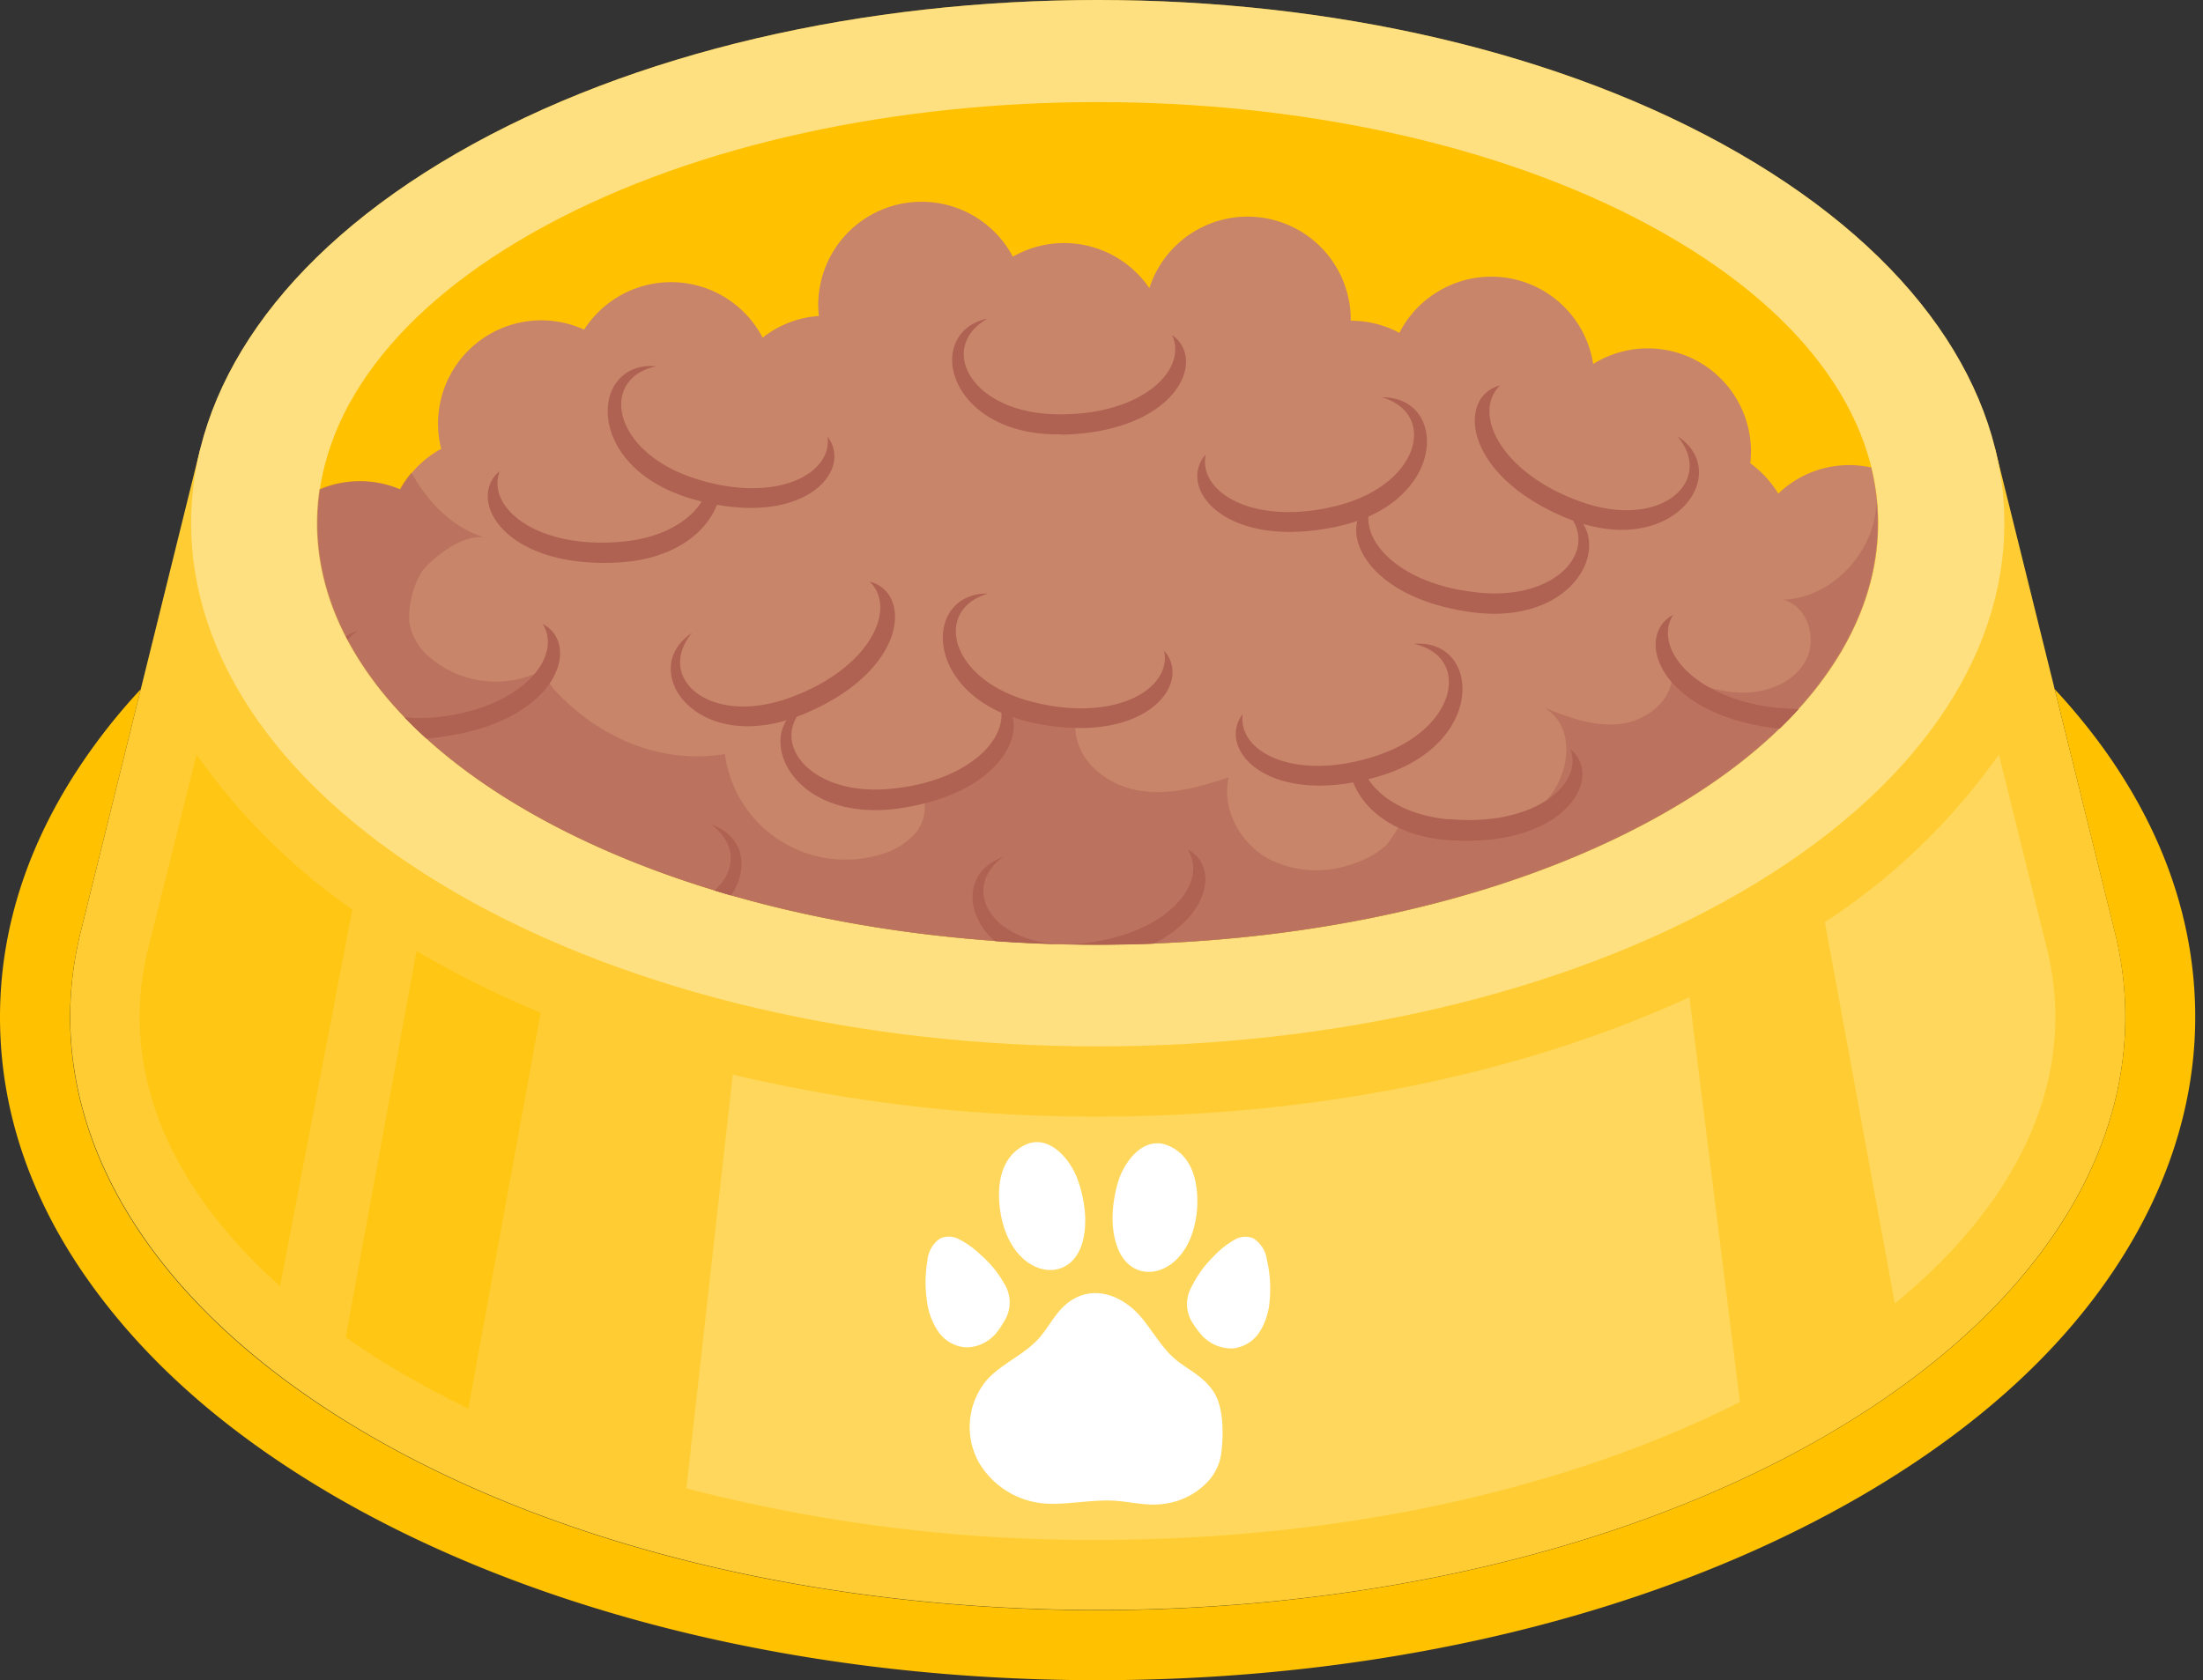 <svg width="194" height="148" fill="none" xmlns="http://www.w3.org/2000/svg"><rect width="100%" height="100%" fill="#333333" stroke="none"/><path d="m186.201 81.964-10.5-42.391h-52.679a155.163 155.163 0 0 0-52.7 0H17.627L7.142 81.963c-3.988 15.776 4.525 32.4 25.547 44.548 35.355 20.4 92.631 20.407 127.986 0 21.008-12.162 29.521-28.772 25.526-44.547Z" fill="#FFC100"/><path opacity=".2" d="m186.201 81.964-10.5-42.391h-52.679a155.163 155.163 0 0 0-52.7 0H17.627L7.142 81.963c-3.988 15.776 4.525 32.4 25.547 44.548 35.355 20.4 92.631 20.407 127.986 0 21.008-12.162 29.521-28.772 25.526-44.547Z" fill="#fff"/><path d="M40.213 78.69c31.183 17.981 81.748 17.981 112.917 0 31.169-17.982 31.183-47.185 0-65.188s-81.734-18.003-112.917 0c-31.183 18.003-31.176 47.185 0 65.188Z" fill="#FFC100"/><path opacity=".5" d="M40.213 78.69c31.183 17.981 81.748 17.981 112.917 0 31.169-17.982 31.183-47.185 0-65.188s-81.734-18.003-112.917 0c-31.183 18.003-31.176 47.185 0 65.188Z" fill="#fff"/><path d="M48.076 72.333c26.87 14.496 70.357 14.496 97.198 0 26.842-14.496 26.835-37.986 0-52.474-26.834-14.489-70.356-14.489-97.198 0-26.842 14.488-26.842 37.985 0 52.474Z" fill="#FFC100"/><path opacity=".2" d="M160.286 60.164a81.616 81.616 0 0 0-3.232-1.853c-33.347-18.003-87.412-18.003-120.758 0a86.172 86.172 0 0 0-3.239 1.853c3.359 4.426 8.358 8.577 15.019 12.169 26.87 14.496 70.357 14.496 97.198 0 6.654-3.592 11.66-7.743 15.012-12.17Z" fill="#000"/><path d="M185.551 66.365a54.414 54.414 0 0 0-4.611-5.657l5.261 21.277c3.995 15.775-4.518 32.392-25.54 44.547-35.355 20.4-92.63 20.4-127.986 0-17.677-10.196-26.502-23.567-26.502-36.939.006-2.56.327-5.111.955-7.594l5.268-21.29A52.98 52.98 0 0 0 7.777 66.4C2.638 73.72 0 81.518 0 89.593c0 8.075 2.602 15.882 7.778 23.193 5.176 7.312 12.417 13.633 21.835 19.092C47.623 142.28 71.432 148 96.661 148s49.037-5.72 67.047-16.122c9.412-5.438 16.759-11.844 21.829-19.092 5.069-7.247 7.778-15.118 7.778-23.2 0-8.082-2.624-15.902-7.764-23.22Z" fill="#FFC100"/><path opacity=".6" d="M17.31 66.457 13.067 83.47a24.992 24.992 0 0 0-.77 6.088c0 8.4 4.313 16.567 12.367 23.737l6.364-33.177A55.495 55.495 0 0 1 17.31 66.457ZM37.109 84.02l-.425-.254-6.243 34.04a72.38 72.38 0 0 0 5.296 3.358 90.093 90.093 0 0 0 5.508 2.914l6.364-34.867a91.643 91.643 0 0 1-10.5-5.19Z" fill="#FFC100"/><path opacity=".2" d="M96.675 98.354a137.974 137.974 0 0 1-32.145-3.698L60.443 131.1a141.505 141.505 0 0 0 36.21 4.54c21.101 0 40.956-4.285 56.569-12.141l-4.448-35.66c-14.849 6.817-33.021 10.515-52.099 10.515Zm83.551-14.912-4.2-16.97a56.653 56.653 0 0 1-15.323 14.756l6.159 33.588c11.328-9.278 16.15-20.344 13.364-31.374Z" fill="#fff"/><path d="M93.89 114.879c-.998.835-1.564 2.079-2.44 3.048-1.323 1.45-3.281 2.199-4.582 3.67a6.441 6.441 0 0 0-.708 7.149 7.39 7.39 0 0 0 6.28 3.712c1.774.035 3.535-.318 5.317-.283 1.62.036 3.147.538 4.801.283a6.362 6.362 0 0 0 3.96-2.121 4.596 4.596 0 0 0 1.053-2.539c.177-1.563.184-3.861-.707-5.218-.891-1.358-2.213-1.902-3.337-2.829-1.124-.926-1.945-2.375-2.913-3.578-1.697-2.1-4.47-3.182-6.725-1.294ZM87.631 117.545c.294-.353.557-.732.785-1.131a3.112 3.112 0 0 0 0-3.38 9.566 9.566 0 0 0-2.072-2.517 7.664 7.664 0 0 0-2.008-1.414 1.85 1.85 0 0 0-1.563 0 2.59 2.59 0 0 0-1.103 1.951 11.161 11.161 0 0 0-.042 3.536 6.084 6.084 0 0 0 1.004 2.715 3.23 3.23 0 0 0 2.46 1.379 3.436 3.436 0 0 0 2.377-.983c.056-.049.11-.101.162-.156ZM87.978 105.433c-.036-1.888.516-3.72 2.284-4.575 2.064-1.004 3.931 1.181 4.589 2.913.657 1.732 1.032 4.108.367 5.982-.87 2.44-3.373 2.737-5.169 1.068-1.428-1.323-2.029-3.493-2.071-5.388ZM105.98 117.785a8.041 8.041 0 0 1-.848-1.088 3.084 3.084 0 0 1-.184-3.373 9.58 9.58 0 0 1 1.909-2.638 8.003 8.003 0 0 1 1.924-1.52 1.86 1.86 0 0 1 1.562-.099 2.598 2.598 0 0 1 1.216 1.881c.273 1.157.359 2.351.255 3.535a6.027 6.027 0 0 1-.841 2.765 3.212 3.212 0 0 1-2.376 1.527 3.48 3.48 0 0 1-2.433-.841l-.184-.149ZM105.429 105.298c-.099-1.881-.771-3.67-2.595-4.405-2.121-.863-3.84 1.414-4.377 3.224-.538 1.81-.75 4.165.042 5.989 1.033 2.369 3.536 2.496 5.233.707 1.329-1.414 1.796-3.613 1.697-5.515Z" fill="#fff"/><path d="M48.076 72.333c26.87 14.495 70.357 14.495 97.198 0 15.74-8.485 22.231-20.096 19.509-31.155a9.058 9.058 0 0 0-6.463 1.004 9.254 9.254 0 0 0-1.725 1.301 9.132 9.132 0 0 0-2.461-2.673 9.084 9.084 0 0 0-9.258-10.12 9.09 9.09 0 0 0-4.58 1.373 9.077 9.077 0 0 0-5.055-6.806 9.076 9.076 0 0 0-8.472.343 9.021 9.021 0 0 0-3.535 3.72 8.973 8.973 0 0 0-4.285-1.068 9.084 9.084 0 0 0-7.634-9.053 9.087 9.087 0 0 0-10.1 6.182 9.088 9.088 0 0 0-12.021-2.772 9.1 9.1 0 0 0-17.14 4.243c0 .328.02.657.056.983a8.916 8.916 0 0 0-4.95 1.91 9.093 9.093 0 0 0-15.718-.708 9.093 9.093 0 0 0-12.587 10.508l-.198.099a9.029 9.029 0 0 0-3.394 3.471 9.065 9.065 0 0 0-7.07 0c-1.57 10.423 5.048 21.213 19.883 29.218Z" fill="#C8856A"/><path opacity=".5" d="M157.005 52.831c2.121.488 3.048 3.345 2.051 5.282-.997 1.938-3.317 2.892-5.495 2.9-2.177.006-4.242-.786-6.307-1.563 0 2.297-2.298 4.051-4.575 4.32-2.277.269-4.518-.573-6.661-1.414 3.302 1.944 2.008 7.537-1.35 9.369-3.359 1.831-7.481 1.117-11.236.34.339.07-1.202 2.24-1.358 2.39a7.966 7.966 0 0 1-2.885 1.618 9.324 9.324 0 0 1-7.559-.46c-2.467-1.413-4.066-4.383-3.429-7.14-2.539.855-5.219 1.604-7.863 1.173-2.645-.431-5.226-2.34-5.593-4.992-.071-.516-.135-1.153-.608-1.365a1.414 1.414 0 0 0-.524-.07l-4.815-.036c.035 1.47-1.782 3.323-2.786 4.243a12.069 12.069 0 0 1-4.695 2.764 3.535 3.535 0 0 1-.813 3.324 6.365 6.365 0 0 1-3.04 1.775 10.705 10.705 0 0 1-13.627-8.86c-5.657.905-10.981-1.415-14.849-5.48a3.231 3.231 0 0 1-.969-2.044A8.959 8.959 0 0 1 37.957 58a5.148 5.148 0 0 1-1.909-3.16 7.835 7.835 0 0 1 1.11-4.505c.94-1.23 3.804-3.472 5.657-2.949-2.878-.799-5.133-3.132-6.59-5.748a8.9 8.9 0 0 0-1.025 1.456 9.066 9.066 0 0 0-7.071 0c-1.563 10.465 5.055 21.213 19.89 29.232 26.87 14.495 70.357 14.495 97.199 0 14.262-7.7 20.937-17.946 20.032-28.037-.156 4.3-3.861 8.393-8.245 8.542Z" fill="#AF6152"/><path d="M63.137 44.459c8.167 1.47 11.9-3.175 9.737-6.003.453 3.408-4.787 6.017-11.908 3.613-7.12-2.404-8.153-8.74-3.181-9.808-5.855-.509-6.492 8.903 3.181 11.689.276.085.559.155.828.226-1.075 1.718-3.472 3.218-7 3.536-7.482.707-12.021-2.998-10.784-6.216-2.984 2.454.311 8.57 10.36 8.054 4.949-.255 7.82-2.63 8.767-5.091ZM47.786 54.952c1.824 2.92-1.867 7.46-9.348 8.224-.94.1-1.888.1-2.828 0a37.438 37.438 0 0 0 1.93 1.874 14.381 14.381 0 0 0 1.69-.198c9.942-1.457 11.964-8.104 8.556-9.9Zm-17.161 1.415c.253-.304.542-.575.862-.806a4.95 4.95 0 0 0-1.025.502l.163.304Zm32.01 16.263c2.298 1.704 2.171 4.144.283 5.812l1.45.439c1.633-2.355 1.16-5.254-1.733-6.251Zm30.837-34.344c10.055-.198 12.897-6.534 9.751-8.768 1.414 3.125-2.793 7.163-10.31 6.972-7.516-.191-10.373-5.94-5.94-8.429-5.741 1.216-3.563 10.395 6.499 10.197v.028Zm54.291.19c3.225 3.925-1.513 8.253-8.591 5.707-7.078-2.545-9.56-7.842-7.071-10.232-3.748.94-3.387 7.877 5.918 11.71l.502.191c1.825 2.998-1.654 6.937-8.117 6.364-6.463-.573-10.048-3.91-9.9-6.71 6.923-3.076 6.421-10.565 1.188-10.508 4.879 1.414 3.373 7.68-3.91 9.539-7.283 1.86-12.311-1.132-11.603-4.497-2.574 2.877 1.612 8.421 11.462 6.364a14.95 14.95 0 0 0 1.888-.524c-.707 2.701 2.269 7 10.097 8.047 8.139 1.082 11.759-4.624 9.793-7.778 8.415 2.503 12.983-4.632 8.344-7.7v.028Zm8.917 23.9c-7.481-.756-11.165-5.295-9.341-8.216-3.408 1.818-1.414 8.486 8.563 9.935.276.043.544.07.813.092a35.143 35.143 0 0 0 1.69-1.74 13.236 13.236 0 0 1-1.725-.098v.028Zm-29.168 9.794c-3.536-.346-5.933-1.845-7.008-3.535.276-.07.552-.142.835-.227 9.666-2.778 9.029-12.197 3.182-11.688 4.949 1.068 3.938 7.404-3.182 9.808-7.121 2.404-12.36-.198-11.908-3.614-2.164 2.829 1.57 7.474 9.737 6.004.948 2.46 3.811 4.857 8.768 5.112 10.048.523 13.336-5.6 10.352-8.054 1.216 3.16-3.295 6.894-10.776 6.166v.028Zm-38.346-9.008c.617.215 1.248.39 1.888.523 9.85 2.05 14.029-3.493 11.462-6.364.707 3.373-4.32 6.364-11.604 4.504-7.283-1.86-8.79-8.103-3.91-9.538-5.24-.064-5.742 7.424 1.188 10.5.17 2.828-3.486 6.152-9.9 6.71-6.413.56-9.941-3.372-8.117-6.364l.502-.19c9.305-3.826 9.659-10.762 5.911-11.71 2.475 2.39 0 7.693-7.07 10.239-7.072 2.545-11.824-1.782-8.592-5.706-4.646 3.068-.078 10.196 8.33 7.679-1.966 3.16 1.661 8.874 9.8 7.778 7.835-1.082 10.819-5.381 10.112-8.09v.029Zm15.45 11.717c1.824 2.92-1.867 7.466-9.348 8.223-7.481.757-11.038-4.582-6.95-7.608-3.402 1.202-3.459 4.999-.708 7.41 4.662.331 9.338.404 14.008.22 5.02-2.582 5.628-6.867 2.998-8.274v.029Z" fill="#AF6152"/></svg>